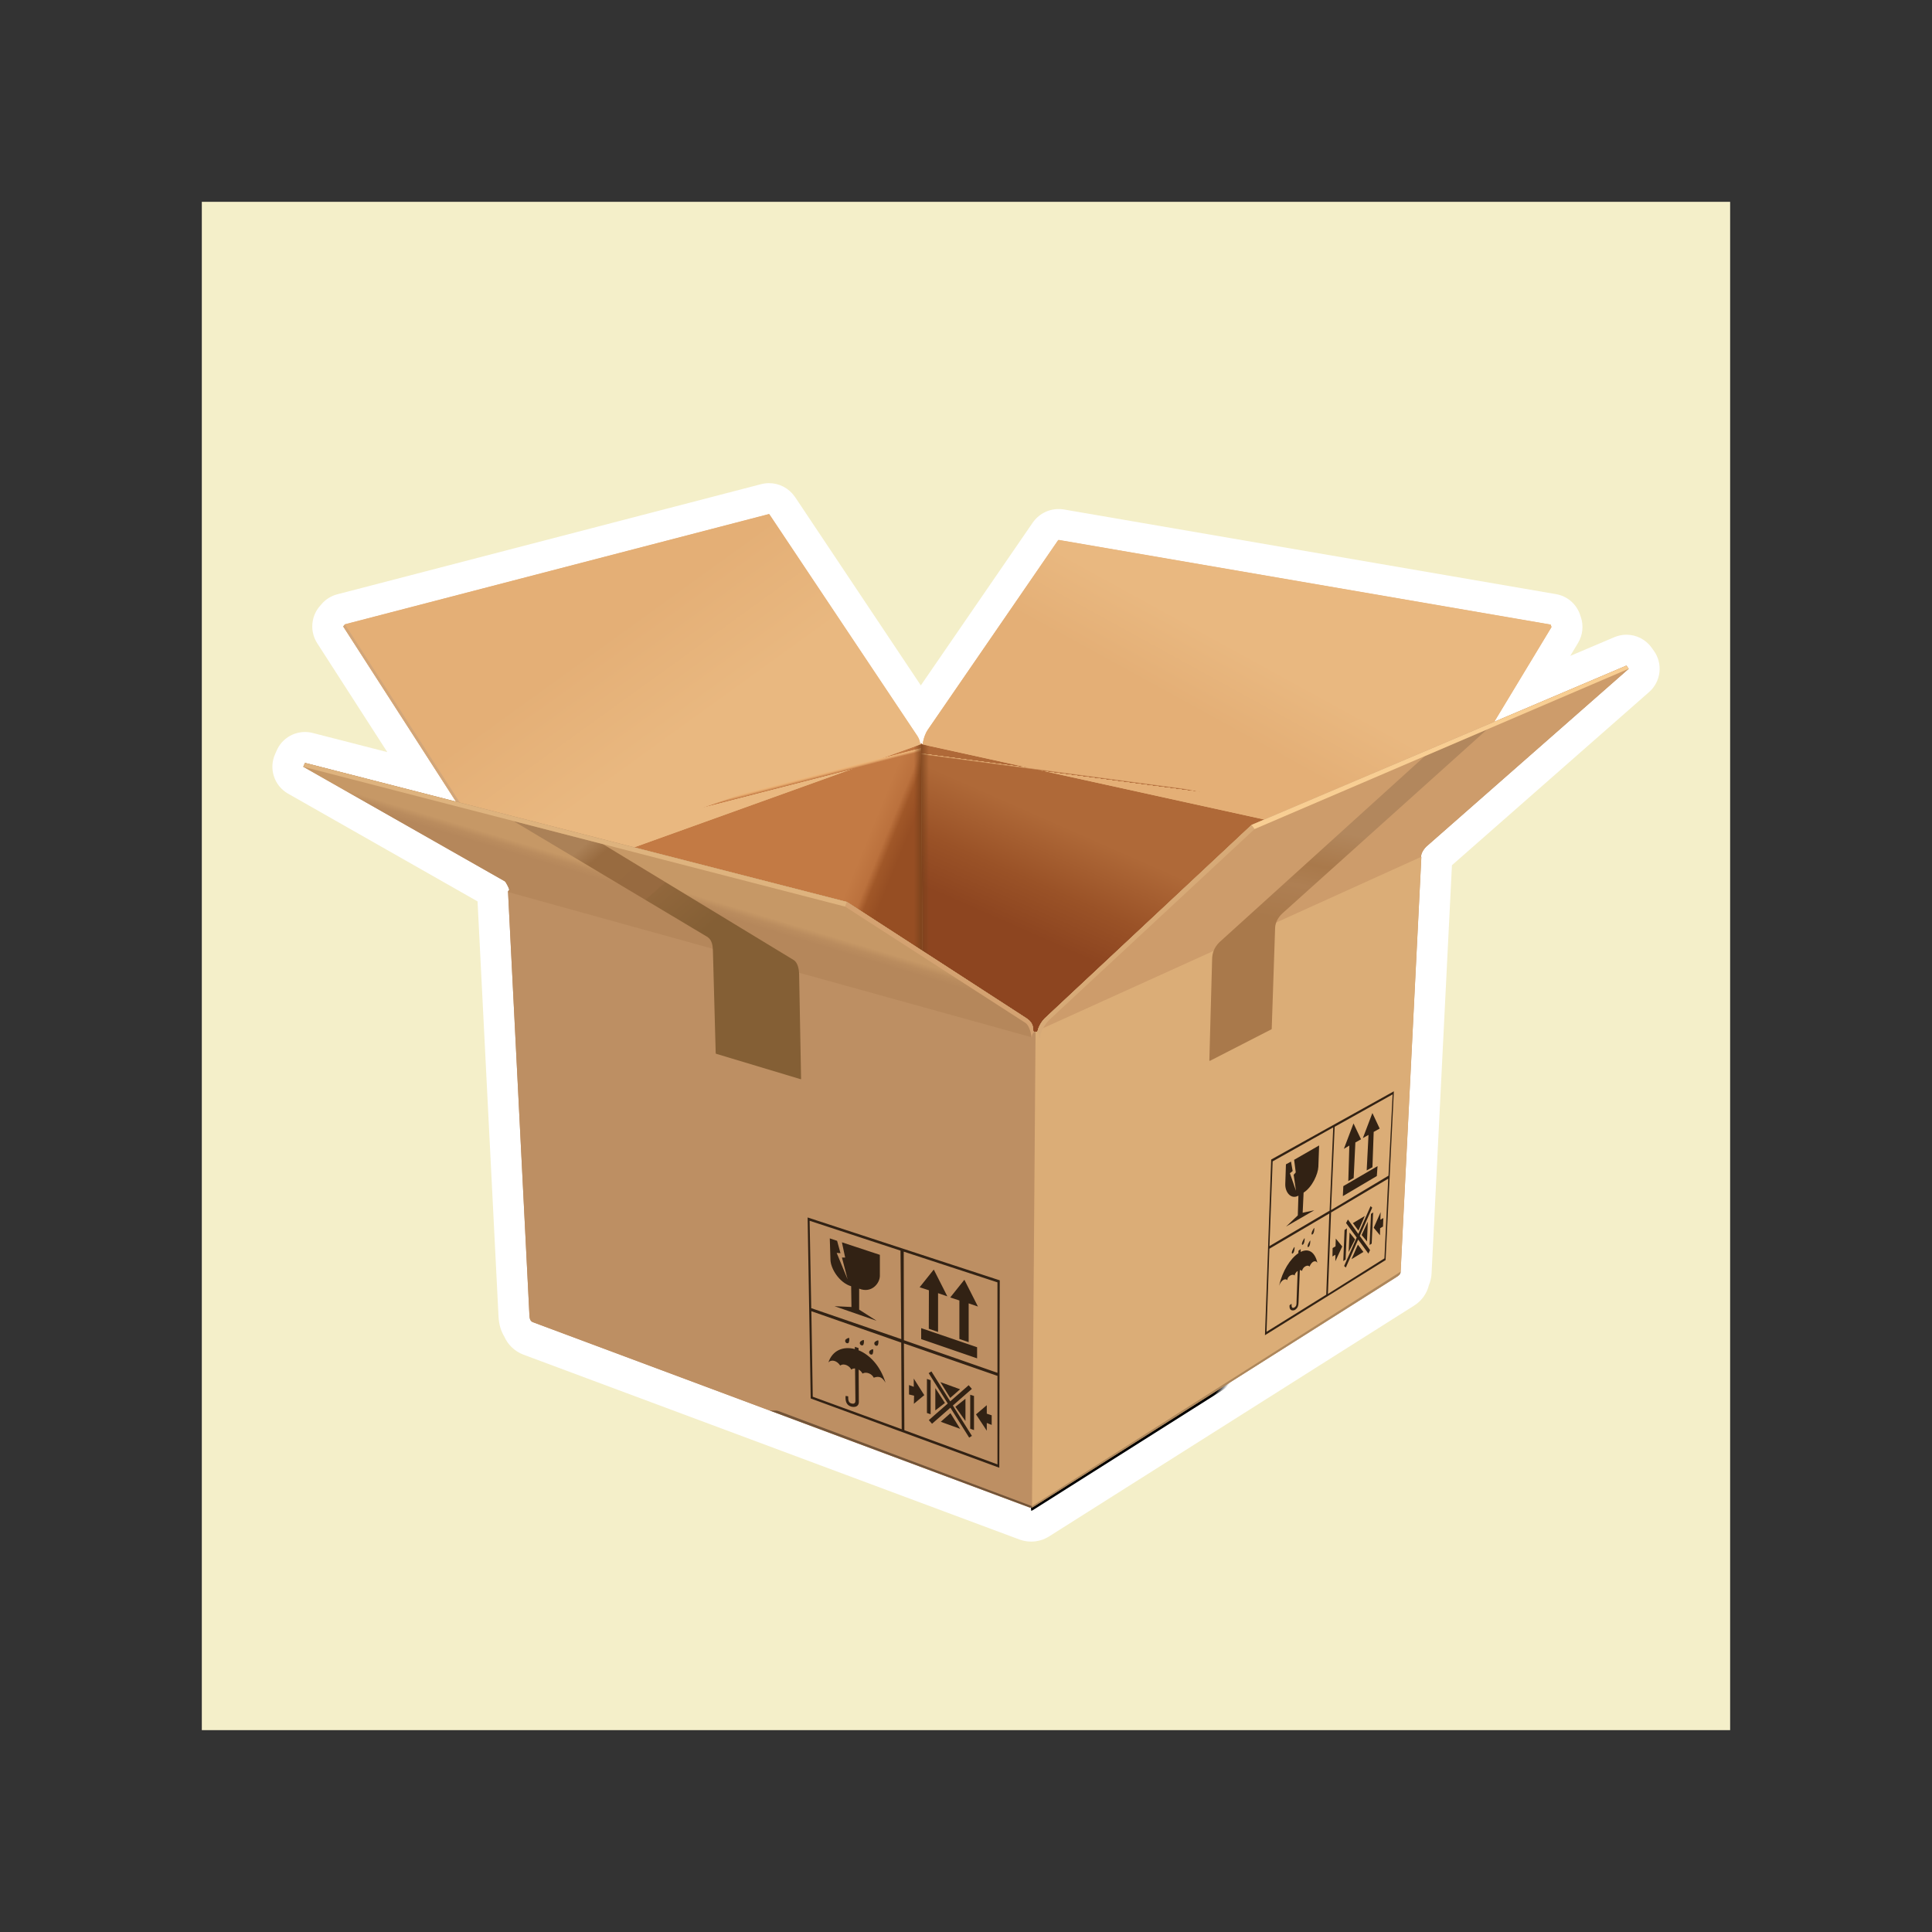 <?xml version="1.0" encoding="UTF-8"?>
<svg id="Layer_1" data-name="Layer 1" xmlns="http://www.w3.org/2000/svg" xmlns:xlink="http://www.w3.org/1999/xlink" viewBox="0 0 500 500">
  <rect x="0" y="0" width="500" height="500" fill="#333333" stroke="none"/>
  <defs>
    <style>
      .cls-1 {
        fill: url(#linear-gradient-2);
      }

      .cls-2 {
        fill: url(#linear-gradient-13);
      }

      .cls-2, .cls-3, .cls-4 {
        isolation: isolate;
      }

      .cls-2, .cls-4 {
        opacity: .54;
      }

      .cls-5 {
        fill: #bd8f63;
      }

      .cls-6 {
        fill: #fff;
      }

      .cls-7 {
        fill: #d4a271;
      }

      .cls-8 {
        fill: #cd9c6b;
      }

      .cls-9 {
        fill: url(#linear-gradient-14);
      }

      .cls-10 {
        fill: url(#linear-gradient-6);
      }

      .cls-11 {
        fill: #e8b67f;
      }

      .cls-12 {
        fill: url(#linear-gradient-11);
      }

      .cls-13 {
        fill: #dbad77;
      }

      .cls-3 {
        fill: url(#linear-gradient-9);
        opacity: .75;
      }

      .cls-14 {
        fill: #322214;
      }

      .cls-15 {
        fill: #f4efc9;
      }

      .cls-16 {
        fill: #f8ce93;
      }

      .cls-17 {
        fill: #bf9064;
      }

      .cls-18 {
        fill: url(#linear-gradient-5);
      }

      .cls-4 {
        fill: url(#linear-gradient-10);
      }

      .cls-19 {
        fill: none;
      }

      .cls-20 {
        fill: url(#linear-gradient-7);
      }

      .cls-21 {
        fill: #d2a679;
      }

      .cls-22 {
        fill: #d7aa77;
      }

      .cls-23 {
        fill: url(#linear-gradient-3);
      }

      .cls-24 {
        fill: url(#linear-gradient);
      }

      .cls-25 {
        fill: url(#linear-gradient-4);
      }

      .cls-26 {
        fill: url(#linear-gradient-8);
      }

      .cls-27 {
        fill: #deb37e;
      }

      .cls-28 {
        fill: url(#linear-gradient-12);
      }
    </style>
    <linearGradient id="linear-gradient" x1="3.22" y1="503.08" x2="3.24" y2="503.07" gradientTransform="translate(84.51 23337.56) scale(71.1 -45.67)" gradientUnits="userSpaceOnUse">
      <stop offset="0" stop-color="#000"/>
      <stop offset="1" stop-color="#000" stop-opacity="0"/>
    </linearGradient>
    <linearGradient id="linear-gradient-2" x1="2.23" y1="503.9" x2="2.22" y2="503.89" gradientTransform="translate(-11.75 18907.7) scale(96.33 -36.8)" xlink:href="#linear-gradient"/>
    <linearGradient id="linear-gradient-3" x1="3.9" y1="504.53" x2="4.07" y2="504.48" gradientTransform="translate(7.9 20472.44) scale(55.69 -40.15)" gradientUnits="userSpaceOnUse">
      <stop offset="0" stop-color="#c37a44"/>
      <stop offset=".44" stop-color="#bb713d"/>
      <stop offset=".64" stop-color="#a05728"/>
      <stop offset="1" stop-color="#964e23"/>
    </linearGradient>
    <linearGradient id="linear-gradient-4" x1="2.11" y1="502.65" x2="1.81" y2="502.89" gradientTransform="translate(-48.29 32538) scale(111.45 -64.37)" gradientUnits="userSpaceOnUse">
      <stop offset="0" stop-color="#e9b880"/>
      <stop offset="1" stop-color="#e4af76"/>
    </linearGradient>
    <linearGradient id="linear-gradient-5" x1="3.26" y1="508.2" x2="3.24" y2="508.23" gradientTransform="translate(2.95 12050.64) scale(60.4 -23.31)" gradientUnits="userSpaceOnUse">
      <stop offset="0" stop-color="#c37a45" stop-opacity="0"/>
      <stop offset=".13" stop-color="#c37a45"/>
      <stop offset=".29" stop-color="#d08d55"/>
      <stop offset=".5" stop-color="#dea167"/>
      <stop offset=".7" stop-color="#e8af73"/>
      <stop offset=".86" stop-color="#ecb477"/>
      <stop offset="1" stop-color="#ecb477" stop-opacity="0"/>
    </linearGradient>
    <linearGradient id="linear-gradient-6" x1="3.22" y1="503.33" x2="2.88" y2="502.68" gradientTransform="translate(63.32 28290.98) scale(66.3 -55.79)" gradientUnits="userSpaceOnUse">
      <stop offset=".09" stop-color="#af6938"/>
      <stop offset=".48" stop-color="#9a5227"/>
      <stop offset=".78" stop-color="#8d4520"/>
    </linearGradient>
    <linearGradient id="linear-gradient-7" x1="1.93" y1="503.37" x2="2.14" y2="503.54" gradientTransform="translate(63.67 27355.48) scale(121.43 -53.99)" gradientUnits="userSpaceOnUse">
      <stop offset=".03" stop-color="#e4af76"/>
      <stop offset="1" stop-color="#e9b880"/>
    </linearGradient>
    <linearGradient id="linear-gradient-8" x1="3.12" y1="510.37" x2="3.13" y2="510.39" gradientTransform="translate(63.31 9775.72) scale(70.3 -18.76)" gradientUnits="userSpaceOnUse">
      <stop offset="0" stop-color="#af6a38" stop-opacity="0"/>
      <stop offset=".09" stop-color="#af6a38"/>
      <stop offset=".2" stop-color="#b87542"/>
      <stop offset=".58" stop-color="#d59c66"/>
      <stop offset=".78" stop-color="#e4af76"/>
      <stop offset=".92" stop-color="#e4af76" stop-opacity="0"/>
    </linearGradient>
    <linearGradient id="linear-gradient-9" x1="51.28" y1="504.37" x2="52.42" y2="504.37" gradientTransform="translate(61.65 20802.71) scale(3.41 -40.81)" gradientUnits="userSpaceOnUse">
      <stop offset="0" stop-color="#743f1a" stop-opacity="0"/>
      <stop offset=".49" stop-color="#743f1a" stop-opacity=".89"/>
      <stop offset=".5" stop-color="#743f1a" stop-opacity=".9"/>
      <stop offset=".53" stop-color="#743f1a" stop-opacity=".85"/>
      <stop offset="1" stop-color="#743f1a" stop-opacity="0"/>
    </linearGradient>
    <linearGradient id="linear-gradient-10" x1="2.21" y1="503.91" x2="2.21" y2="503.92" gradientTransform="translate(-12.27 18848.79) scale(97.03 -36.68)" gradientUnits="userSpaceOnUse">
      <stop offset="0" stop-color="#322214"/>
      <stop offset=".24" stop-color="#322314" stop-opacity=".99"/>
      <stop offset="1" stop-color="#322214" stop-opacity="0"/>
    </linearGradient>
    <linearGradient id="linear-gradient-11" x1="1.64" y1="503.22" x2="1.6" y2="503.17" gradientTransform="translate(-56 26891.03) scale(141.43 -52.98)" gradientUnits="userSpaceOnUse">
      <stop offset=".05" stop-color="#c69866"/>
      <stop offset=".42" stop-color="#ba8c5e"/>
      <stop offset=".81" stop-color="#b5875b"/>
    </linearGradient>
    <linearGradient id="linear-gradient-12" x1="3.48" y1="503.37" x2="2.98" y2="503.88" gradientTransform="translate(-15.41 25347.97) scale(55.56 -49.87)" gradientUnits="userSpaceOnUse">
      <stop offset="0" stop-color="#845f35"/>
      <stop offset=".43" stop-color="#91673c"/>
      <stop offset=".44" stop-color="#976a40"/>
      <stop offset=".87" stop-color="#986b40"/>
      <stop offset="1" stop-color="#ab8157"/>
    </linearGradient>
    <linearGradient id="linear-gradient-13" x1="3.23" y1="503.09" x2="3.23" y2="503.09" gradientTransform="translate(84.75 23274.45) scale(71.2 -45.55)" gradientUnits="userSpaceOnUse">
      <stop offset="0" stop-color="#322214" stop-opacity="0"/>
      <stop offset="1" stop-color="#322214"/>
    </linearGradient>
    <linearGradient id="linear-gradient-14" x1="4.23" y1="502.39" x2="4.29" y2="502.78" gradientTransform="translate(119 32403.64) scale(53.64 -64.02)" gradientUnits="userSpaceOnUse">
      <stop offset="0" stop-color="#a9794b"/>
      <stop offset=".39" stop-color="#ae7f53"/>
      <stop offset=".46" stop-color="#ac7d50"/>
      <stop offset=".62" stop-color="#a9794b"/>
      <stop offset="1" stop-color="#b2875d"/>
    </linearGradient>
  </defs>
  <rect class="cls-19" width="500" height="500"/>
  <rect class="cls-15" x="52.23" y="52.23" width="395.53" height="395.53"/>
  <path class="cls-6" d="M266.86,398.96c-.94,0-1.87-.15-2.75-.44-.1-.03-.2-.07-.29-.1l-128.34-47.83c-2.32-.88-4.05-2.6-4.96-4.67-.79-1.29-1.39-2.98-1.5-5.19-4.02-79.47-5.12-101.35-5.43-107.45l-49.05-27.89c-3.56-2.03-5.02-6.42-3.37-10.17l.44-1c1.3-2.96,4.21-4.78,7.32-4.78,.66,0,1.33,.08,1.99,.25l19.31,4.95-18.14-28.18c-1.12-1.74-1.5-3.8-1.15-5.74,.24-1.38,.84-2.7,1.79-3.81l.47-.55c1.06-1.25,2.49-2.14,4.07-2.55l109.48-28.45c.75-.21,1.5-.32,2.26-.32,2.65,0,5.07,1.25,6.64,3.44,.05,.07,.1,.14,.15,.21l32.51,48.69,28.87-42c1.58-2.32,4.06-3.64,6.83-3.64,.4,0,.88,.04,1.27,.1,.05,0,127.41,21.92,127.41,21.92,2.87,.49,5.24,2.5,6.2,5.25l.21,.62c.78,2.25,.52,4.73-.71,6.77l-2.02,3.35,11.42-4.85c1.01-.43,2.08-.64,3.13-.64,2.51,0,4.95,1.18,6.49,3.32l.59,.82c2.41,3.34,1.89,7.97-1.21,10.69l-51.03,44.83-5.27,105.58c0,.2-.02,.4-.05,.6-.08,.73-.27,1.59-.64,2.49-.52,2.13-1.84,4.06-3.85,5.31l-94.38,59.68c-1.41,.91-3.03,1.38-4.7,1.38Z"/>
  <path class="cls-6" d="M367.81,221.76c-.11-.56,.36-1.7,1.3-2.65l7.26-6.38,45.13-39.65-.59-.82-34.19,14.53,14.82-24.53-.21-.62-127.24-21.89c-.17-.03-.21,.03-.29,.15l-33.7,49.01c-.1,.14-.21,.32-.31,.52h0c-.12,.23-.24,.5-.34,.77-.03,.08-.06,.16-.1,.23-.08,.21-.15,.44-.21,.66-.01,.05-.04,.12-.05,.19-.02,.07-.03,.13-.05,.2-.02,.08-.04,.15-.05,.23-.01,.06-.03,.13-.05,.19-.01,.07-.01,.12-.03,.17-.01,.05-.01,.11-.03,.16,0,.05-.01,.09-.01,.13-.01,.07-.01,.13-.01,.19v.11h0l-.46-.36v.38h-.01v-.39l-.17,.33c-.01-.11-.03-.23-.05-.36-.06-.48-.25-1.12-.86-2.04l-.74-1.1-37.38-55.99c-.07-.09-.09-.12-.25-.07l-109.6,28.49-.47,.55v.02s0,.01,0,.01l29.18,45.33-39.07-10.02-.44,1,52.15,29.65c.25,.16,1.05,1.73,1.14,2.14,.01,.01,0,.02,0,.03,0,0,0,.01,0,.02,0,0,0,0,0,0h0s-.02,.07-.04,.1c0,0,0,0,0,.01-.07,.09-.17,.2-.22,.33,0,0-.01,.01-.01,.03-.01,.03-.01,.05-.01,.08v.03s5.53,109.48,5.53,109.48c.04,.81,.15,1.49,.83,1.81-.14,.38,.05,.79,.43,.93l128.34,47.83c.08,.03,.17,.04,.25,.04,.13,0,.27-.04,.39-.12l94.45-59.72c.34-.21,.43-.65,.24-.99,.32-.26,.5-.5,.55-.96h0s5.36-107.29,5.36-107.29c-.01-.03-.03-.05-.03-.12h0Z"/>
  <path class="cls-6" d="M267.4,266.77c0-.4-.03-.82-.14-1.24,.12,.43,.15,.85,.16,1.26,0,.05,.03,.07,.04,.1-.01-.02-.03-.03-.03-.05,0-.01-.01-.02-.02-.04,0-.01,0-.02,0-.03Z"/>
  <path class="cls-6" d="M267.17,265.3c-.02-.06-.04-.12-.06-.18,.03,.06,.04,.12,.06,.18Z"/>
  <g>
    <path class="cls-24" d="M266.77,389.41l94.14-59.53c.35-.21,.8-.12,1.02,.23s.12,.8-.23,1.02l-94.45,59.72c-.12,.08-.25,.12-.39,.12l-.09-1.55Z"/>
    <path class="cls-1" d="M266.86,390.96c-.08,0-.17-.01-.25-.04l-128.34-47.83c-.39-.15-.58-.56-.43-.95,.15-.39,.56-.58,.95-.43l128.01,47.7,.07,1.55Z"/>
    <path class="cls-11" d="M401.54,162.26l-14.82,24.53-59.53,25.31-3.31,1.41-53.5,50.03c-1.03,1.03-1.73,2.51-1.85,3.32-.05,.28-.29,.16-.52,.15-.24-.01-.58,.08-.6-.21-.03-1.07-.15-2.26-1.88-3.34l-26.81-17.36h0l-19.55-12.67-55.07-14.12-46.09-11.82-29.2-45.35,.44-.51,.03-.04,109.6-28.49c.16-.05,.19-.03,.25,.07l37.38,55.99,.74,1.1c.8,1.18,.88,1.9,.88,2.43h.68v-.12c0-.05,0-.12,.01-.19,0-.04,.01-.08,.01-.13,.01-.05,.01-.11,.03-.16,.01-.05,.01-.11,.03-.17,.04-.19,.09-.4,.15-.62,.01-.07,.04-.13,.05-.19,.07-.21,.13-.44,.21-.66,.04-.08,.07-.17,.11-.25,.11-.27,.21-.51,.33-.72,.11-.21,.21-.39,.32-.54l33.7-49.01c.08-.12,.12-.17,.29-.15l127.24,21.89,.21,.6Z"/>
    <polygon class="cls-23" points="238.73 246.08 238.71 246.08 219.18 233.42 164.11 219.3 238.15 192.68 238.35 192.29 238.35 192.68 238.73 246.08"/>
    <path class="cls-25" d="M238.15,192.68l-74.04,26.61-6.67-1.72-39.42-10.12-29.2-45.35,.47-.55,109.6-28.49c.16-.05,.19-.03,.25,.07l37.38,55.99,.74,1.1c.8,1.21,.88,1.93,.88,2.45Z"/>
    <path class="cls-18" d="M238.41,195.5l-70.01,25.16-10.92-2.8,79.09-28.43,.74,1.1c.8,1.18,.88,1.9,.88,2.43h.2v2.55Z"/>
    <polygon class="cls-21" points="119.02 207.72 118.03 207.47 88.84 162.12 89.28 161.61 119.02 207.72"/>
    <path class="cls-10" d="M327.2,212.1l-3.31,1.41-53.5,50.03c-1.03,1.03-1.73,2.51-1.85,3.32-.05,.28-.29,.16-.52,.15-.24-.01-.58,.08-.6-.21-.03-1.07-.15-2.26-1.88-3.34l-26.81-17.38-.36-53.39v-.39l.5,.39,88.34,19.41Z"/>
    <path class="cls-20" d="M401.54,162.26l-14.82,24.53-54.18,23.03-5.33,2.26-88.36-19.41c-.05-.68,.42-2.24,.92-3.23,.11-.21,.21-.39,.32-.54l33.7-49.01c.08-.12,.12-.17,.29-.15l127.24,21.89,.21,.62Z"/>
    <path class="cls-26" d="M332.54,209.83l-8.64,3.67-1.11,1.07-84.44-18.66,.39-3.24h.11c-.05-.68,.42-2.24,.92-3.23l92.77,20.39Z"/>
    <polygon class="cls-3" points="240.69 193.08 240.69 247.36 238.73 246.08 238.71 246.08 236.13 244.39 236.13 193.4 238.15 192.68 238.83 192.68 240.69 193.08"/>
    <path class="cls-17" d="M266.34,390.09l-128.45-47.93c-.72-.31-.83-.99-.87-1.84,0,0-5.52-109.47-5.53-109.48-.01-.28,.33-.46,.31-.63-.09-.42-.88-1.98-1.14-2.14l-52.16-29.64,.44-1,140.24,35.99,46.35,30.03c1.73,1.07,1.86,2.26,1.88,3.34,.01,.29,.36,.2,.6,.21s.47,.13,.52-.15c.12-.82,.82-2.29,1.85-3.31l53.5-50.03,97.02-41.24,.59,.82-52.37,46.02c-1.02,1.02-1.49,2.26-1.29,2.77l-5.36,107.28c-.08,.68-.4,.88-1.09,1.35l-93.9,59.44c-.38,.24-.78,.31-1.14,.13Z"/>
    <path class="cls-5" d="M268,267l-.92,123.14c-.25,.07-.51,.05-.75-.05l-128.45-47.91c-.72-.31-.83-1-.87-1.84,0,0-5.53-109.47-5.53-109.48v-.03s0-.05,.01-.08c0-.03,.01-.04,.03-.05,.01-.03,.03-.04,.04-.07,.01-.03,.03-.04,.04-.07,.05-.08,.13-.16,.16-.23,.01-.01,.01-.03,.01-.04h0s135.65,36.54,135.65,36.54c.05,.24,.38,.15,.59,.16Z"/>
    <path class="cls-4" d="M267.09,389.78v.35c-.25,.07-.51,.05-.75-.05l-128.45-47.91c-.51-.21-.71-.63-.8-1.14l130,48.76Z"/>
    <path class="cls-14" d="M209.01,315.08l49.73,16.27-.12,48.5-48.81-17.93-.8-46.84Zm24.92,32.58l.12,22.47,24.09,8.85v-22.9s-24.21-8.41-24.21-8.41Zm7.12,7.26l4.87,7.75,4.77-4.18,.83,.95-4.92,4.31,4.93,7.85-.71,.45-4.86-7.74-4.75,4.16-.83-.95,4.9-4.29-4.94-7.86,.71-.45Zm14.33,8.73v2.21l1.27,.42v2.49l-1.27-.51v2.01l-2.79-4.23,2.79-2.38Zm-4.29-2.69l.98,.31v8.83l-.98-.35v-8.79Zm-41.11-21.61l.36,22.12,23.02,8.41-.13-22.42-23.25-8.12Zm35.99,26.37l2.52,4.06-5.02-1.82,2.51-2.24Zm3.89-3.72v5.76l-2.61-3.68,2.61-2.08Zm-9.97-5.13l.96,.32v8.82l-.96-.33v-8.8Zm2.17,2.37l2.49,3.85-2.49,1.92v-5.76Zm-20.82-10.68l.95,.31v.57c2.83,1.14,5.63,3.98,6.98,8.4-.88-1.49-1.66-1.77-3.04-1.3-.51-1.06-2.01-1.62-2.91-1.06-.25-.47-.61-.82-1-1.04l.05,8.41c0,.78-.54,1.47-1.86,1.21-1.21-.29-1.7-1.22-1.57-2.8h0l.67,.11c0,1.06,.08,1.66,.88,1.85,.68,.16,.99-.09,.99-.72h0l-.09-8.34c-.38-.03-.73,.07-.98,.29-.31-.78-1.77-1.82-2.87-1.05-.78-1.23-2.24-1.7-3.05-.8,1.04-3.16,3.88-4.26,6.85-3.46v-.56Zm15.24,8.21l2.72,4.29-2.69,2.24,.05-2.1-1.31-.31v-2.44l1.23,.46v-2.13Zm6.9,.92l5.09,1.85-2.55,2.24-2.55-4.09Zm-9.5-33.76l.05,22.91,24.21,8.44v-23.41l-24.26-7.95Zm4.52,19.79l14.47,4.94v2.88l-14.47-4.98v-2.84Zm-12.51,5.45l.05,.02c.09,.09,.09,1.1-.21,1.33-.15,.07-.38,.08-.56-.07-.19-.15-.29-.36-.21-.68s.88-.67,.99-.58l-.05-.02Zm1.34-2.29l.05,.02c.11,.09,.11,1.1-.21,1.33-.15,.07-.38,.08-.56-.07-.19-.15-.29-.36-.21-.68s.88-.67,.99-.58l-.05-.02Zm-3.75-.09l.05,.02c.11,.09,.11,1.1-.21,1.33-.15,.07-.38,.08-.56-.07-.19-.15-.29-.36-.21-.68s.88-.67,.99-.58l-.05-.02Zm-3.79-.55l.05,.02c.11,.09,.11,1.1-.21,1.33-.15,.07-.38,.08-.56-.07-.19-.15-.29-.36-.21-.68s.88-.67,.99-.58l-.05-.02Zm29.89-15.04l3.51,6.93-2.4-.82v10.04l-2.4-.83v-9.96s-2.37-.78-2.37-.78l3.66-4.58Zm-40.05-15.25l.42,22.6,23.3,8.01-.2-22.9-23.51-7.72Zm32.13,12.61l3.51,6.93-2.4-.82v10.04l-2.4-.83,.03-9.96-2.4-.78,3.66-4.58Zm-26.92-8.07l1.9,.63,.88,3.2-.99-.07,2.83,6.83-1.46-5.63h.83s-.84-3.94-.84-3.94l9.82,3.24v5.4c0,2.05-2.22,4.64-5.36,3.35h0v5.43s4.52,2.89,4.52,2.89l-10.89-3.78,4.38,.21-.08-5.37c-3.11-.92-5.36-4.66-5.36-6.94h0l-.17-5.47Z"/>
    <path class="cls-12" d="M268,267c-.54,.01-.94,.72-.95,1.37l-.12,.05-135.46-37.57c-.01-.25,.28-.42,.31-.58,.01-.01,.01-.03,0-.04-.09-.42-.88-1.98-1.14-2.14l-52.15-29.65,.44-1,140.23,35.97h.01l46.35,30.03c1.73,1.09,1.86,2.26,1.88,3.34,0,.01,0,.04,.01,.05,.05,.25,.38,.16,.59,.17Z"/>
    <path class="cls-8" d="M369.12,219.1c-1.02,1.02-1.49,2.26-1.29,2.77l-98.65,46.68-.2-.16c-.01-.78-.51-1.3-.88-1.38,.2,.03,.39,.09,.44-.16,.03-.16,.07-.35,.13-.55,.05-.17,.13-.36,.23-.56,.28-.64,.71-1.34,1.26-1.96,.08-.08,.16-.17,.24-.25l53.5-50.03,97.02-41.24,.59,.82-52.39,46.02Z"/>
    <path class="cls-28" d="M207.12,279.27c.15,.04,.2,.05,.2-.07l-.51-27.25c-.04-.92-.27-2.75-1.38-3.48l-49.4-30.01-23.15-5.98,50.2,30c1.26,.83,1.37,2.38,1.42,3.54l.72,26.5c0,.13,.03,.16,.12,.2l21.77,6.55Z"/>
    <path class="cls-7" d="M268,267c-.55,.01-.95,.76-.95,1.42-.01,.05-.11,.04-.12,0-.11-1.46-.71-3.1-1.5-3.67l-46.72-30.12,.46-1.22h.01l46.35,30.03c1.73,1.09,1.86,2.26,1.88,3.34,0,.01,0,.04,.01,.05,.05,.25,.38,.16,.59,.17Z"/>
    <polygon class="cls-27" points="219.16 233.42 218.71 234.63 78.49 198.44 78.94 197.45 219.16 233.42"/>
    <path class="cls-13" d="M367.85,221.87l-5.36,107.28c-.08,.68-.4,.88-1.09,1.35l-93.9,59.44c-.13,.09-.28,.15-.42,.19l.92-123.14c.24,.01,.47,.13,.52-.15,0-.04,.01-.07,.01-.11l99.27-44.98c0,.07,.01,.09,.03,.12Z"/>
    <path class="cls-2" d="M362.49,329.11v.05c-.08,.68-.4,.88-1.09,1.35l-93.9,59.44c-.13,.09-.28,.15-.42,.19v-.35l95.4-60.68Z"/>
    <path class="cls-14" d="M360.73,282.43l-2.14,43.68-31.22,19.44,1.61-45.46,31.75-17.66Zm-16.69,31.62l-15.52,9.12-.74,21.5,15.45-9.61,.8-21.02Zm-7.41,9.23l-.03,.72c1.85-.92,3.6-.28,4.34,2.79-.51-.71-1.43-.43-2.05,1.02-.28-.6-1.72-.11-1.93,1.15-.11-.2-.32-.28-.56-.25l-.34,8.29c-.03,.71-.07,1.47-.96,2.02-.42,.19-1.51,.33-1.37-1.21h0l.52-.4c-.04,.98,.21,1.27,.75,.95,.64-.39,.52-1,.55-1.58h0l.29-7.86c-.38,.25-.72,.68-.81,1.2-.16-.48-1.72-.19-1.9,1.19-.44-.59-1.65-.01-2.1,1.47,.84-3.86,2.92-7.07,4.99-8.45l.02-.64,.59-.43Zm22.64-18.24l-14.79,8.75-.82,21.08,14.63-9.2,.98-20.62Zm-4.57,7.1l.43,.4-3.22,7.31,2.66,3.67-.43,.91-2.65-3.63-3.19,7.24-.44-.4,3.25-7.36-2.75-3.76,.48-.91,2.69,3.72,3.18-7.19Zm-9,8.4l1.67,2.04-1.78,3.83v-1.69l-.75,.46,.04-2.18,.75-.44,.07-2.01Zm2.89-2.65l-.35,8.08-.6,.4,.33-8.05,.62-.43Zm2.83,4.22l1.43,1.89-3.08,1.88,1.65-3.76Zm-16.41,.59c.07,0,.03,.92-.2,1.38-.08,.16-.23,.33-.35,.35-.12,.01-.17-.12-.11-.47,.07-.35,.59-1.26,.66-1.26Zm14.26-3.71l1.42,1.76-1.66,3.28,.24-5.04Zm-10.18,2.04c.05,.01,.01,.94-.2,1.38-.08,.16-.23,.33-.35,.35-.12,.01-.17-.12-.11-.47,.07-.35,.59-1.26,.66-1.26Zm5.95-29.26l-15.68,8.79-.82,21.93,15.56-9.16,.94-21.56Zm10.33,22.01l-.38,8.07-.54,.35,.36-8.05,.55-.36Zm-17.75,6.65c.07,0,.03,.92-.2,1.38-.08,.16-.23,.33-.35,.35-.12,.01-.17-.12-.11-.47,.07-.35,.59-1.26,.66-1.26Zm16.37-4.3l-.21,5.15-1.39-1.66,1.61-3.48Zm3.32-2.45l-.08,1.98,.78-.43-.09,2.2-.75,.44-.03,1.81-1.62-1.94,1.8-4.06Zm-17.19,4.1c.07,0,.03,.92-.2,1.38-.08,.16-.23,.33-.35,.35-.12,.01-.17-.12-.11-.47,.07-.35,.59-1.26,.66-1.26Zm13.1-3.11l-1.66,3.81-1.43-1.94,3.1-1.86Zm-11.83-18.24l-.2,5.52c-.08,1.88-1.58,5.28-3.82,6.7h0l-.24,5.21,2.99-.64-7.28,4.21,3.03-2.88,.16-5.12c-1.94,1.11-3.5-.95-3.4-3.04h0l.17-5.06,1.31-.71,.43,2.44-.71,.58,1.57,4.54-.6-4.14,.54-.62-.42-3.26,6.47-3.72Zm19.03-13.21l-15.01,8.39-.94,21.56,14.87-8.9,1.07-21.05Zm-3.91,18.58l-.19,2.56-8.79,5.2,.12-2.59,8.86-5.17Zm-6.22-11.05l1.94,4.1-1.46,.82-.44,9.2-1.39,.8,.27-9.2-1.41,.84,2.49-6.57Zm4.88-2.71l1.89,4.03-1.55,.87-.32,9.14-1.49,.83,.47-9.2-1.46,.83,2.47-6.5Z"/>
    <path class="cls-22" d="M324.68,214.56l-53.04,49.31c-1.5,1.43-2.49,3.58-2.45,4.69-.03,.05-.16,.09-.21,0,.07-.86-.48-1.45-.88-1.54,.2,.03,.39,.09,.44-.16,.03-.16,.07-.35,.13-.55,.05-.17,.13-.36,.23-.56,.32-.72,.84-1.55,1.49-2.2l53.5-50.03,.8,1.05Z"/>
    <path class="cls-9" d="M312.98,274.37c0,.15,.07,.21,.16,.17l15.93-8.17s.04-.04,.05-.09l.88-26.11c.03-1.43,.83-2.85,1.93-3.83l52.91-47.55-16.1,6.9-53.18,48.18c-1.37,1.34-1.84,2.92-1.86,4.26l-.72,26.25Z"/>
    <polygon class="cls-16" points="324.68 214.56 421.49 173.08 420.9 172.27 323.89 213.5 324.68 214.56"/>
  </g>
</svg>